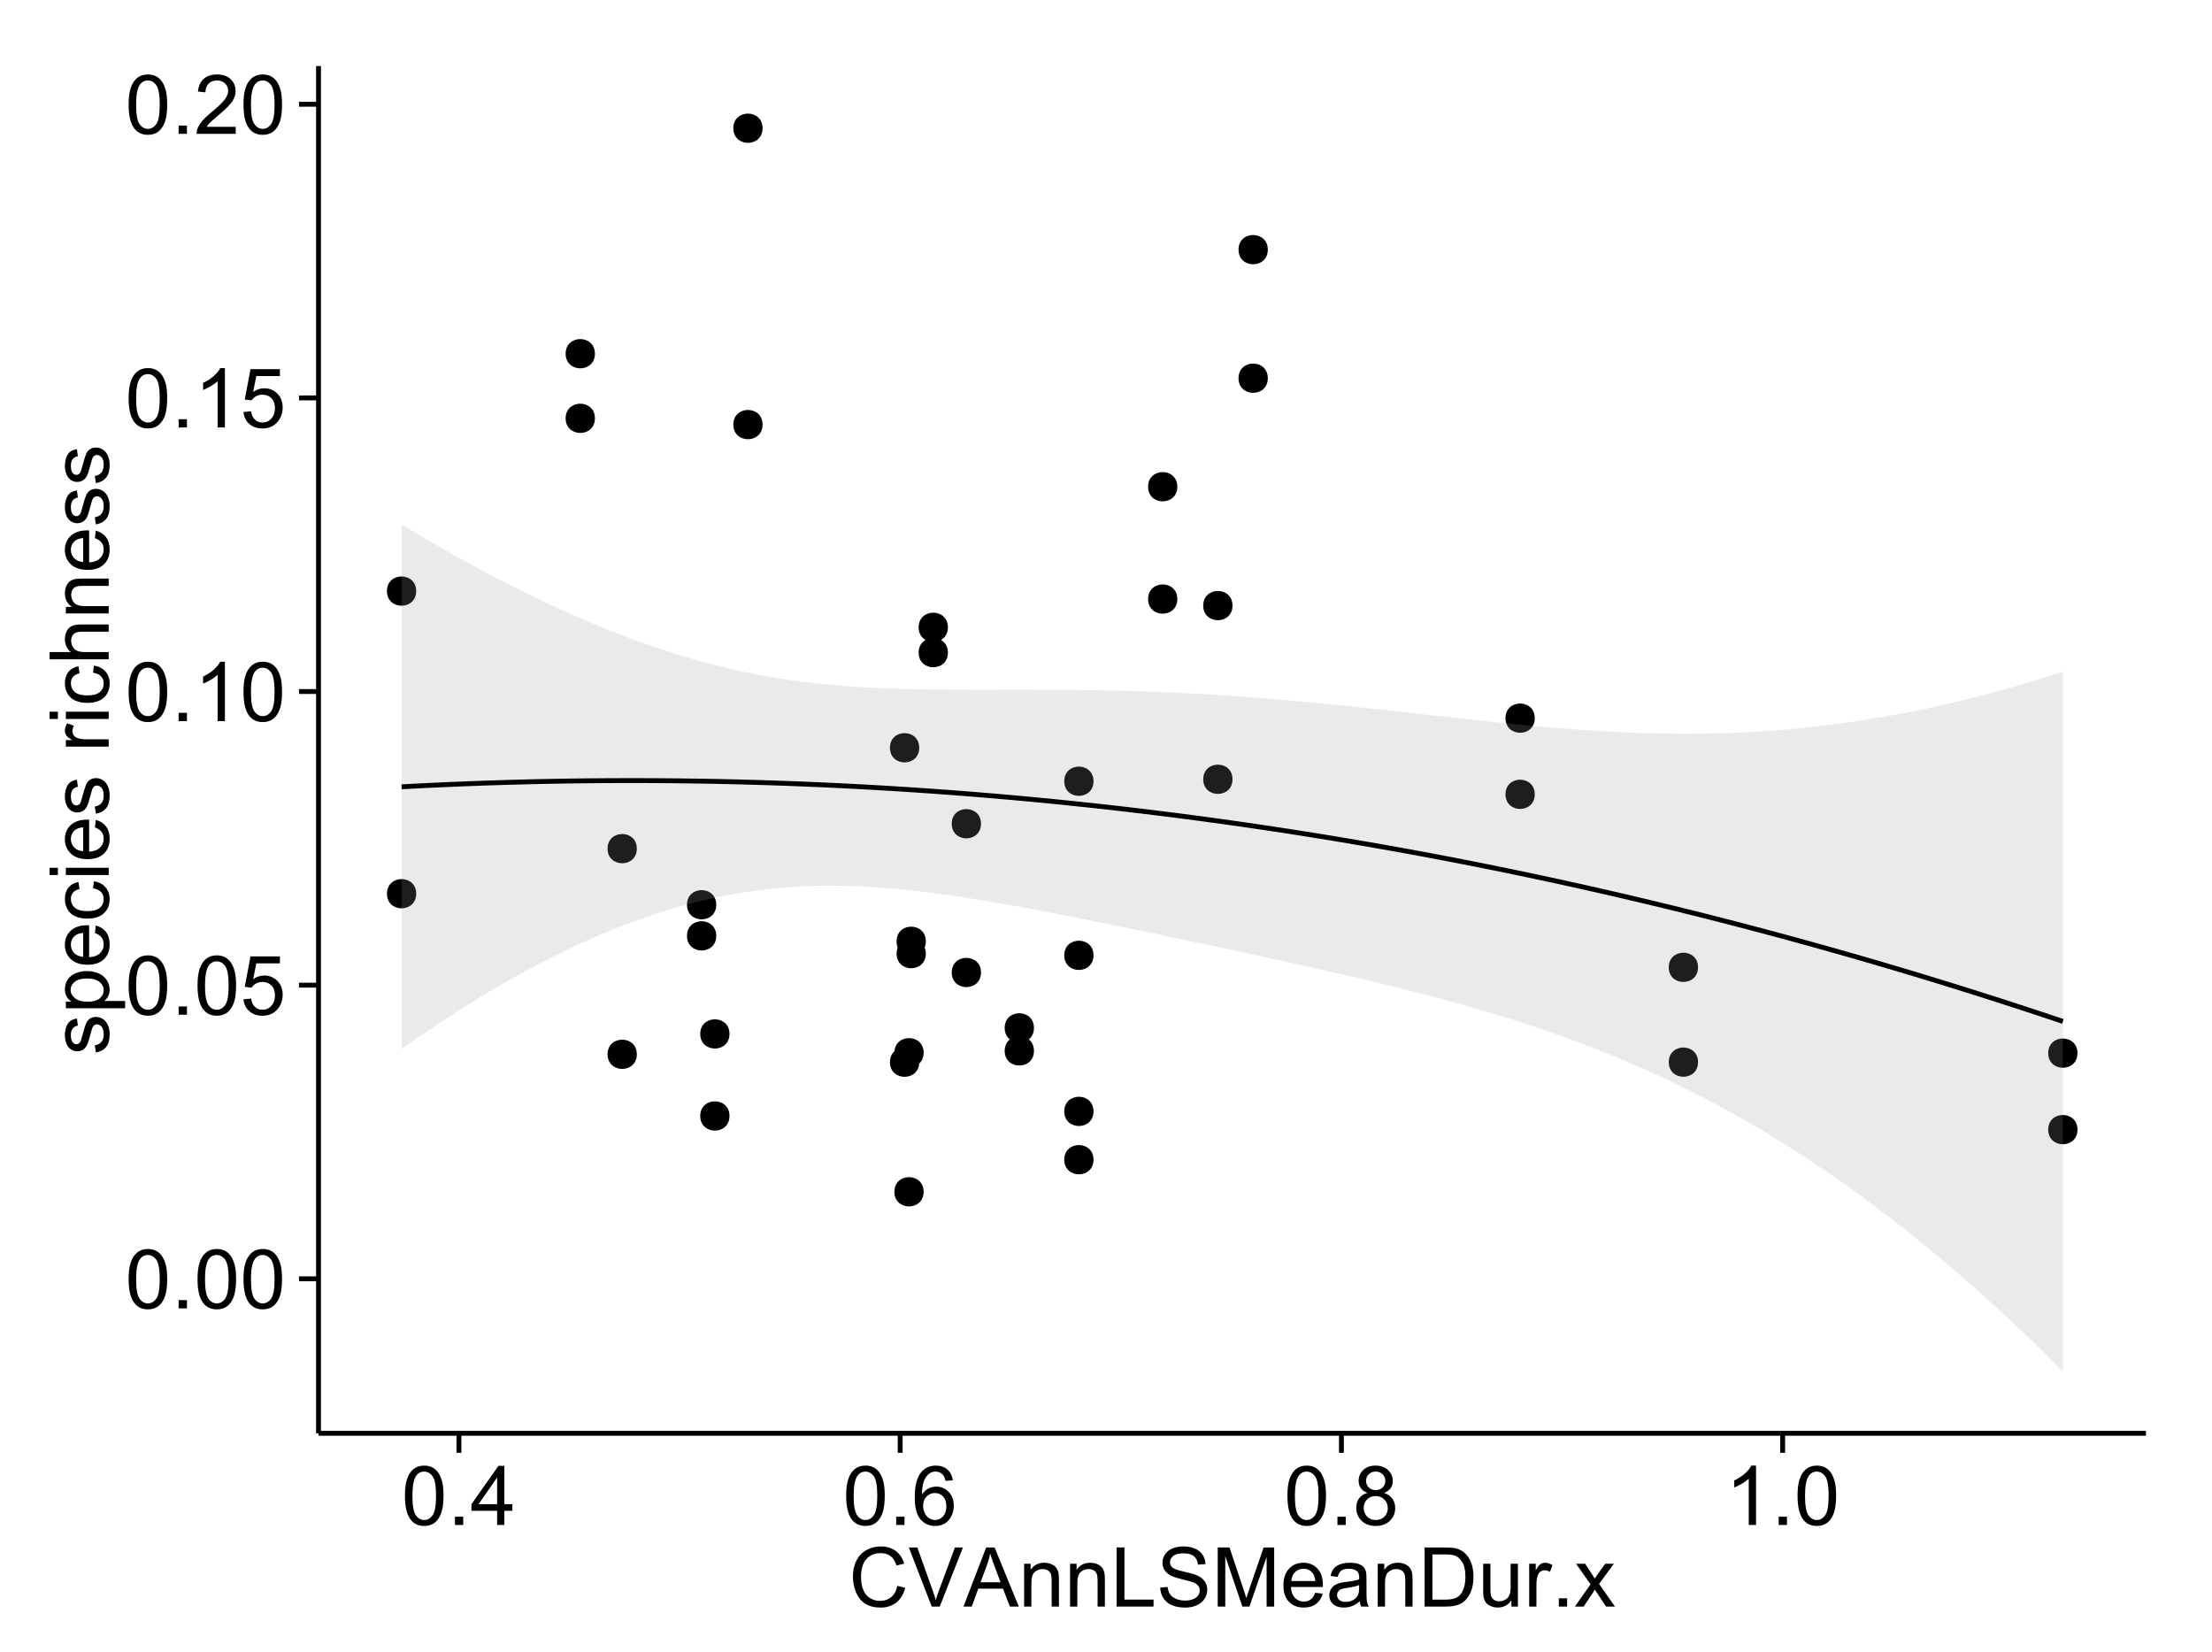 <?xml version="1.0" encoding="UTF-8"?>
<svg xmlns="http://www.w3.org/2000/svg" xmlns:xlink="http://www.w3.org/1999/xlink" width="482pt" height="360pt" viewBox="0 0 482 360" version="1.1">
<defs>
<g>
<symbol overflow="visible" id="glyph0-0">
<path style="stroke:none;" d="M 0.746 -6.355 C 0.742 -7.875 0.898 -9.102 1.215 -10.031 C 1.527 -10.961 1.996 -11.676 2.613 -12.18 C 3.23 -12.684 4.008 -12.938 4.949 -12.938 C 5.637 -12.938 6.242 -12.797 6.766 -12.52 C 7.285 -12.238 7.715 -11.836 8.059 -11.316 C 8.395 -10.789 8.664 -10.152 8.859 -9.398 C 9.051 -8.645 9.145 -7.629 9.148 -6.355 C 9.145 -4.84 8.992 -3.617 8.684 -2.691 C 8.371 -1.762 7.906 -1.047 7.289 -0.539 C 6.672 -0.035 5.891 0.215 4.949 0.219 C 3.703 0.215 2.727 -0.227 2.023 -1.117 C 1.168 -2.188 0.742 -3.934 0.746 -6.355 Z M 2.375 -6.355 C 2.371 -4.234 2.621 -2.824 3.117 -2.129 C 3.609 -1.426 4.219 -1.078 4.949 -1.082 C 5.672 -1.078 6.281 -1.43 6.781 -2.137 C 7.273 -2.836 7.523 -4.242 7.523 -6.355 C 7.523 -8.473 7.273 -9.883 6.781 -10.582 C 6.281 -11.277 5.664 -11.625 4.93 -11.629 C 4.199 -11.625 3.621 -11.316 3.191 -10.703 C 2.645 -9.918 2.371 -8.469 2.375 -6.355 Z M 2.375 -6.355 "/>
</symbol>
<symbol overflow="visible" id="glyph0-1">
<path style="stroke:none;" d="M 1.633 0 L 1.633 -1.801 L 3.438 -1.801 L 3.438 0 Z M 1.633 0 "/>
</symbol>
<symbol overflow="visible" id="glyph0-2">
<path style="stroke:none;" d="M 0.746 -3.375 L 2.406 -3.516 C 2.527 -2.707 2.812 -2.098 3.266 -1.691 C 3.711 -1.281 4.254 -1.078 4.887 -1.082 C 5.648 -1.078 6.293 -1.363 6.82 -1.941 C 7.344 -2.512 7.605 -3.273 7.609 -4.227 C 7.605 -5.125 7.352 -5.84 6.848 -6.363 C 6.34 -6.883 5.676 -7.141 4.859 -7.145 C 4.344 -7.141 3.887 -7.027 3.48 -6.797 C 3.07 -6.566 2.746 -6.266 2.516 -5.898 L 1.027 -6.09 L 2.277 -12.711 L 8.684 -12.711 L 8.684 -11.195 L 3.543 -11.195 L 2.848 -7.734 C 3.621 -8.273 4.43 -8.543 5.281 -8.543 C 6.402 -8.543 7.352 -8.152 8.129 -7.371 C 8.898 -6.59 9.285 -5.586 9.289 -4.367 C 9.285 -3.195 8.945 -2.188 8.27 -1.344 C 7.441 -0.301 6.316 0.215 4.887 0.219 C 3.715 0.215 2.758 -0.109 2.016 -0.766 C 1.273 -1.418 0.848 -2.289 0.746 -3.375 Z M 0.746 -3.375 "/>
</symbol>
<symbol overflow="visible" id="glyph0-3">
<path style="stroke:none;" d="M 6.707 0 L 5.125 0 L 5.125 -10.082 C 4.742 -9.715 4.242 -9.352 3.625 -8.988 C 3.004 -8.625 2.449 -8.352 1.961 -8.172 L 1.961 -9.703 C 2.844 -10.117 3.617 -10.621 4.281 -11.215 C 4.941 -11.805 5.41 -12.379 5.688 -12.938 L 6.707 -12.938 Z M 6.707 0 "/>
</symbol>
<symbol overflow="visible" id="glyph0-4">
<path style="stroke:none;" d="M 9.062 -1.52 L 9.062 0 L 0.547 0 C 0.531 -0.379 0.594 -0.742 0.73 -1.098 C 0.945 -1.676 1.293 -2.25 1.77 -2.812 C 2.246 -3.375 2.934 -4.023 3.84 -4.766 C 5.238 -5.906 6.188 -6.816 6.68 -7.492 C 7.172 -8.16 7.418 -8.793 7.418 -9.395 C 7.418 -10.02 7.191 -10.551 6.746 -10.98 C 6.293 -11.41 5.711 -11.625 4.992 -11.629 C 4.23 -11.625 3.621 -11.395 3.164 -10.941 C 2.703 -10.48 2.469 -9.848 2.469 -9.043 L 0.844 -9.211 C 0.953 -10.422 1.371 -11.344 2.102 -11.984 C 2.824 -12.617 3.801 -12.938 5.027 -12.938 C 6.262 -12.938 7.238 -12.594 7.961 -11.91 C 8.68 -11.223 9.039 -10.371 9.043 -9.359 C 9.039 -8.84 8.934 -8.336 8.727 -7.84 C 8.512 -7.34 8.164 -6.812 7.676 -6.266 C 7.188 -5.711 6.375 -4.957 5.238 -4 C 4.285 -3.199 3.676 -2.66 3.41 -2.379 C 3.141 -2.094 2.918 -1.805 2.742 -1.52 Z M 9.062 -1.52 "/>
</symbol>
<symbol overflow="visible" id="glyph0-5">
<path style="stroke:none;" d="M 5.82 0 L 5.82 -3.086 L 0.227 -3.086 L 0.227 -4.535 L 6.109 -12.883 L 7.398 -12.883 L 7.398 -4.535 L 9.141 -4.535 L 9.141 -3.086 L 7.398 -3.086 L 7.398 0 Z M 5.82 -4.535 L 5.82 -10.344 L 1.785 -4.535 Z M 5.82 -4.535 "/>
</symbol>
<symbol overflow="visible" id="glyph0-6">
<path style="stroke:none;" d="M 8.957 -9.73 L 7.383 -9.605 C 7.242 -10.223 7.043 -10.676 6.785 -10.961 C 6.355 -11.41 5.828 -11.637 5.203 -11.637 C 4.695 -11.637 4.25 -11.496 3.875 -11.215 C 3.375 -10.852 2.984 -10.32 2.695 -9.625 C 2.406 -8.926 2.258 -7.934 2.25 -6.645 C 2.629 -7.223 3.094 -7.652 3.645 -7.938 C 4.195 -8.215 4.773 -8.355 5.379 -8.359 C 6.434 -8.355 7.328 -7.969 8.07 -7.195 C 8.809 -6.418 9.18 -5.414 9.184 -4.184 C 9.18 -3.371 9.008 -2.617 8.66 -1.926 C 8.312 -1.23 7.832 -0.699 7.227 -0.332 C 6.613 0.035 5.922 0.215 5.148 0.219 C 3.828 0.215 2.754 -0.266 1.922 -1.234 C 1.09 -2.199 0.672 -3.797 0.676 -6.031 C 0.672 -8.516 1.133 -10.328 2.055 -11.461 C 2.855 -12.445 3.938 -12.938 5.301 -12.938 C 6.312 -12.938 7.141 -12.652 7.789 -12.086 C 8.434 -11.516 8.824 -10.73 8.957 -9.73 Z M 2.496 -4.176 C 2.496 -3.629 2.609 -3.105 2.844 -2.609 C 3.07 -2.109 3.395 -1.73 3.812 -1.473 C 4.227 -1.207 4.664 -1.078 5.125 -1.082 C 5.789 -1.078 6.363 -1.348 6.844 -1.891 C 7.324 -2.426 7.562 -3.156 7.566 -4.086 C 7.562 -4.973 7.328 -5.676 6.855 -6.191 C 6.379 -6.703 5.781 -6.961 5.062 -6.961 C 4.348 -6.961 3.738 -6.703 3.242 -6.191 C 2.742 -5.676 2.496 -5.004 2.496 -4.176 Z M 2.496 -4.176 "/>
</symbol>
<symbol overflow="visible" id="glyph0-7">
<path style="stroke:none;" d="M 3.18 -6.988 C 2.52 -7.227 2.035 -7.57 1.723 -8.016 C 1.406 -8.461 1.246 -8.992 1.25 -9.617 C 1.246 -10.551 1.582 -11.34 2.258 -11.98 C 2.93 -12.617 3.828 -12.938 4.949 -12.938 C 6.07 -12.938 6.977 -12.609 7.664 -11.957 C 8.348 -11.301 8.688 -10.504 8.691 -9.57 C 8.688 -8.969 8.531 -8.449 8.219 -8.012 C 7.902 -7.566 7.426 -7.227 6.793 -6.988 C 7.582 -6.727 8.184 -6.309 8.598 -5.738 C 9.008 -5.16 9.215 -4.477 9.219 -3.684 C 9.215 -2.578 8.828 -1.652 8.051 -0.906 C 7.27 -0.156 6.242 0.215 4.977 0.219 C 3.699 0.215 2.676 -0.156 1.898 -0.91 C 1.117 -1.66 0.727 -2.602 0.73 -3.727 C 0.727 -4.562 0.938 -5.262 1.367 -5.832 C 1.789 -6.395 2.395 -6.781 3.18 -6.988 Z M 2.867 -9.668 C 2.863 -9.059 3.059 -8.559 3.453 -8.172 C 3.844 -7.785 4.355 -7.594 4.984 -7.594 C 5.59 -7.594 6.09 -7.785 6.48 -8.168 C 6.871 -8.551 7.066 -9.02 7.066 -9.578 C 7.066 -10.156 6.863 -10.645 6.465 -11.043 C 6.059 -11.438 5.559 -11.637 4.965 -11.637 C 4.359 -11.637 3.859 -11.441 3.465 -11.055 C 3.062 -10.668 2.863 -10.207 2.867 -9.668 Z M 2.355 -3.719 C 2.355 -3.262 2.461 -2.824 2.676 -2.406 C 2.887 -1.98 3.203 -1.652 3.629 -1.426 C 4.047 -1.191 4.504 -1.078 4.992 -1.082 C 5.746 -1.078 6.367 -1.32 6.863 -1.809 C 7.352 -2.293 7.598 -2.91 7.602 -3.664 C 7.598 -4.422 7.344 -5.055 6.84 -5.555 C 6.332 -6.051 5.699 -6.297 4.938 -6.301 C 4.191 -6.297 3.574 -6.051 3.09 -5.562 C 2.598 -5.066 2.355 -4.453 2.355 -3.719 Z M 2.355 -3.719 "/>
</symbol>
<symbol overflow="visible" id="glyph0-8">
<path style="stroke:none;" d="M 10.582 -4.516 L 12.289 -4.086 C 11.926 -2.68 11.281 -1.613 10.355 -0.883 C 9.426 -0.148 8.293 0.215 6.953 0.219 C 5.559 0.215 4.43 -0.062 3.562 -0.629 C 2.691 -1.191 2.027 -2.012 1.578 -3.086 C 1.121 -4.156 0.895 -5.309 0.898 -6.539 C 0.895 -7.879 1.152 -9.047 1.664 -10.047 C 2.176 -11.043 2.902 -11.801 3.852 -12.324 C 4.797 -12.84 5.84 -13.102 6.977 -13.105 C 8.266 -13.102 9.352 -12.773 10.23 -12.121 C 11.105 -11.461 11.715 -10.539 12.066 -9.352 L 10.391 -8.957 C 10.086 -9.891 9.652 -10.574 9.086 -11.004 C 8.516 -11.43 7.801 -11.641 6.945 -11.645 C 5.949 -11.641 5.121 -11.406 4.457 -10.934 C 3.789 -10.457 3.324 -9.816 3.059 -9.02 C 2.789 -8.215 2.652 -7.391 2.656 -6.547 C 2.652 -5.449 2.812 -4.496 3.133 -3.68 C 3.449 -2.859 3.945 -2.246 4.621 -1.844 C 5.293 -1.438 6.023 -1.234 6.812 -1.238 C 7.762 -1.234 8.57 -1.512 9.234 -2.062 C 9.898 -2.613 10.348 -3.43 10.582 -4.516 Z M 10.582 -4.516 "/>
</symbol>
<symbol overflow="visible" id="glyph0-9">
<path style="stroke:none;" d="M 5.07 0 L 0.078 -12.883 L 1.926 -12.883 L 5.273 -3.523 C 5.543 -2.77 5.766 -2.066 5.949 -1.414 C 6.145 -2.113 6.379 -2.816 6.645 -3.523 L 10.125 -12.883 L 11.867 -12.883 L 6.82 0 Z M 5.07 0 "/>
</symbol>
<symbol overflow="visible" id="glyph0-10">
<path style="stroke:none;" d="M -0.027 0 L 4.922 -12.883 L 6.758 -12.883 L 12.031 0 L 10.09 0 L 8.586 -3.902 L 3.199 -3.902 L 1.785 0 Z M 3.691 -5.289 L 8.059 -5.289 L 6.715 -8.859 C 6.305 -9.941 6 -10.832 5.801 -11.531 C 5.637 -10.703 5.402 -9.883 5.105 -9.07 Z M 3.691 -5.289 "/>
</symbol>
<symbol overflow="visible" id="glyph0-11">
<path style="stroke:none;" d="M 1.188 0 L 1.188 -9.336 L 2.609 -9.336 L 2.609 -8.008 C 3.293 -9.031 4.285 -9.543 5.582 -9.547 C 6.141 -9.543 6.656 -9.441 7.133 -9.242 C 7.602 -9.035 7.957 -8.77 8.191 -8.445 C 8.426 -8.113 8.59 -7.727 8.684 -7.277 C 8.742 -6.98 8.77 -6.465 8.773 -5.738 L 8.773 0 L 7.188 0 L 7.188 -5.68 C 7.184 -6.32 7.121 -6.801 7.004 -7.121 C 6.879 -7.438 6.66 -7.695 6.348 -7.887 C 6.031 -8.074 5.664 -8.168 5.246 -8.172 C 4.566 -8.168 3.984 -7.953 3.5 -7.531 C 3.008 -7.102 2.766 -6.293 2.77 -5.098 L 2.77 0 Z M 1.188 0 "/>
</symbol>
<symbol overflow="visible" id="glyph0-12">
<path style="stroke:none;" d="M 1.32 0 L 1.32 -12.883 L 3.023 -12.883 L 3.023 -1.52 L 9.367 -1.52 L 9.367 0 Z M 1.32 0 "/>
</symbol>
<symbol overflow="visible" id="glyph0-13">
<path style="stroke:none;" d="M 0.809 -4.141 L 2.418 -4.281 C 2.492 -3.633 2.668 -3.102 2.949 -2.691 C 3.223 -2.277 3.656 -1.945 4.246 -1.691 C 4.828 -1.434 5.488 -1.305 6.223 -1.309 C 6.871 -1.305 7.445 -1.402 7.945 -1.598 C 8.441 -1.789 8.809 -2.055 9.055 -2.395 C 9.297 -2.727 9.422 -3.094 9.422 -3.5 C 9.422 -3.898 9.305 -4.25 9.07 -4.555 C 8.836 -4.852 8.449 -5.105 7.91 -5.316 C 7.562 -5.449 6.797 -5.66 5.613 -5.945 C 4.43 -6.227 3.602 -6.496 3.129 -6.75 C 2.512 -7.07 2.051 -7.469 1.754 -7.949 C 1.449 -8.422 1.301 -8.957 1.301 -9.555 C 1.301 -10.203 1.484 -10.812 1.852 -11.379 C 2.219 -11.941 2.758 -12.367 3.469 -12.664 C 4.18 -12.953 4.969 -13.102 5.836 -13.105 C 6.789 -13.102 7.629 -12.945 8.363 -12.641 C 9.09 -12.328 9.652 -11.879 10.043 -11.285 C 10.434 -10.688 10.645 -10.008 10.68 -9.254 L 9.043 -9.133 C 8.953 -9.941 8.656 -10.555 8.152 -10.977 C 7.641 -11.391 6.895 -11.602 5.906 -11.602 C 4.875 -11.602 4.121 -11.41 3.652 -11.035 C 3.176 -10.652 2.941 -10.199 2.945 -9.668 C 2.941 -9.203 3.109 -8.82 3.445 -8.523 C 3.773 -8.223 4.629 -7.918 6.016 -7.605 C 7.398 -7.293 8.348 -7.02 8.867 -6.785 C 9.613 -6.438 10.168 -5.996 10.527 -5.469 C 10.883 -4.938 11.062 -4.328 11.066 -3.641 C 11.062 -2.949 10.867 -2.305 10.477 -1.699 C 10.082 -1.09 9.516 -0.617 8.781 -0.285 C 8.043 0.051 7.215 0.215 6.301 0.219 C 5.133 0.215 4.156 0.051 3.371 -0.289 C 2.578 -0.625 1.961 -1.137 1.516 -1.824 C 1.066 -2.504 0.832 -3.277 0.809 -4.141 Z M 0.809 -4.141 "/>
</symbol>
<symbol overflow="visible" id="glyph0-14">
<path style="stroke:none;" d="M 1.336 0 L 1.336 -12.883 L 3.902 -12.883 L 6.953 -3.762 C 7.23 -2.91 7.434 -2.273 7.566 -1.855 C 7.711 -2.32 7.941 -3.008 8.254 -3.922 L 11.336 -12.883 L 13.633 -12.883 L 13.633 0 L 11.988 0 L 11.988 -10.785 L 8.242 0 L 6.707 0 L 2.98 -10.969 L 2.98 0 Z M 1.336 0 "/>
</symbol>
<symbol overflow="visible" id="glyph0-15">
<path style="stroke:none;" d="M 7.578 -3.008 L 9.211 -2.805 C 8.953 -1.848 8.473 -1.105 7.777 -0.578 C 7.078 -0.051 6.188 0.211 5.105 0.211 C 3.738 0.211 2.656 -0.207 1.859 -1.051 C 1.055 -1.887 0.656 -3.066 0.66 -4.586 C 0.656 -6.156 1.059 -7.375 1.871 -8.246 C 2.676 -9.109 3.727 -9.543 5.02 -9.547 C 6.266 -9.543 7.285 -9.117 8.078 -8.27 C 8.867 -7.418 9.262 -6.223 9.266 -4.684 C 9.262 -4.586 9.258 -4.445 9.254 -4.262 L 2.293 -4.262 C 2.348 -3.234 2.641 -2.449 3.164 -1.906 C 3.684 -1.359 4.332 -1.09 5.117 -1.09 C 5.691 -1.09 6.188 -1.242 6.598 -1.547 C 7.008 -1.852 7.332 -2.336 7.578 -3.008 Z M 2.383 -5.562 L 7.594 -5.562 C 7.523 -6.344 7.324 -6.934 6.996 -7.328 C 6.492 -7.934 5.836 -8.238 5.035 -8.242 C 4.305 -8.238 3.695 -7.996 3.203 -7.512 C 2.707 -7.027 2.434 -6.375 2.383 -5.562 Z M 2.383 -5.562 "/>
</symbol>
<symbol overflow="visible" id="glyph0-16">
<path style="stroke:none;" d="M 7.277 -1.152 C 6.691 -0.652 6.125 -0.301 5.586 -0.098 C 5.039 0.109 4.457 0.211 3.84 0.211 C 2.812 0.211 2.027 -0.039 1.477 -0.539 C 0.922 -1.039 0.645 -1.68 0.648 -2.461 C 0.645 -2.918 0.75 -3.336 0.961 -3.715 C 1.168 -4.09 1.438 -4.391 1.777 -4.621 C 2.113 -4.848 2.496 -5.02 2.918 -5.141 C 3.227 -5.219 3.695 -5.301 4.324 -5.379 C 5.602 -5.531 6.539 -5.711 7.145 -5.922 C 7.148 -6.137 7.152 -6.273 7.156 -6.336 C 7.152 -6.977 7.004 -7.434 6.707 -7.699 C 6.301 -8.055 5.699 -8.23 4.906 -8.234 C 4.156 -8.23 3.609 -8.102 3.258 -7.844 C 2.902 -7.582 2.637 -7.121 2.469 -6.461 L 0.922 -6.672 C 1.059 -7.332 1.293 -7.867 1.617 -8.273 C 1.938 -8.68 2.402 -8.992 3.016 -9.215 C 3.621 -9.434 4.328 -9.543 5.133 -9.547 C 5.93 -9.543 6.574 -9.449 7.074 -9.266 C 7.566 -9.074 7.934 -8.84 8.172 -8.555 C 8.402 -8.27 8.566 -7.91 8.664 -7.48 C 8.715 -7.207 8.742 -6.719 8.746 -6.02 L 8.746 -3.91 C 8.742 -2.434 8.773 -1.504 8.844 -1.117 C 8.906 -0.727 9.043 -0.355 9.246 0 L 7.594 0 C 7.43 -0.328 7.324 -0.711 7.277 -1.152 Z M 7.145 -4.684 C 6.566 -4.445 5.707 -4.246 4.562 -4.086 C 3.91 -3.988 3.449 -3.883 3.18 -3.77 C 2.91 -3.648 2.703 -3.477 2.555 -3.254 C 2.406 -3.027 2.332 -2.777 2.336 -2.504 C 2.332 -2.078 2.492 -1.727 2.816 -1.449 C 3.133 -1.164 3.602 -1.023 4.219 -1.027 C 4.828 -1.023 5.367 -1.156 5.844 -1.426 C 6.312 -1.691 6.664 -2.059 6.891 -2.523 C 7.059 -2.879 7.141 -3.406 7.145 -4.105 Z M 7.145 -4.684 "/>
</symbol>
<symbol overflow="visible" id="glyph0-17">
<path style="stroke:none;" d="M 1.391 0 L 1.391 -12.883 L 5.828 -12.883 C 6.824 -12.879 7.59 -12.816 8.121 -12.699 C 8.855 -12.527 9.484 -12.223 10.012 -11.777 C 10.688 -11.199 11.195 -10.465 11.535 -9.574 C 11.867 -8.68 12.035 -7.656 12.039 -6.512 C 12.035 -5.531 11.922 -4.664 11.695 -3.91 C 11.469 -3.152 11.176 -2.527 10.816 -2.035 C 10.457 -1.535 10.066 -1.145 9.645 -0.863 C 9.219 -0.574 8.703 -0.359 8.105 -0.219 C 7.504 -0.07 6.816 0 6.039 0 Z M 3.094 -1.52 L 5.844 -1.52 C 6.688 -1.516 7.355 -1.598 7.844 -1.758 C 8.324 -1.914 8.711 -2.137 9 -2.426 C 9.402 -2.828 9.715 -3.371 9.941 -4.055 C 10.164 -4.734 10.277 -5.562 10.281 -6.539 C 10.277 -7.887 10.055 -8.922 9.617 -9.645 C 9.172 -10.367 8.637 -10.852 8.008 -11.102 C 7.547 -11.273 6.812 -11.359 5.801 -11.363 L 3.094 -11.363 Z M 3.094 -1.52 "/>
</symbol>
<symbol overflow="visible" id="glyph0-18">
<path style="stroke:none;" d="M 7.305 0 L 7.305 -1.371 C 6.574 -0.316 5.586 0.211 4.344 0.211 C 3.789 0.211 3.273 0.105 2.797 -0.105 C 2.316 -0.316 1.965 -0.578 1.734 -0.898 C 1.504 -1.215 1.34 -1.609 1.25 -2.074 C 1.18 -2.383 1.148 -2.875 1.152 -3.551 L 1.152 -9.336 L 2.734 -9.336 L 2.734 -4.156 C 2.73 -3.328 2.762 -2.773 2.828 -2.488 C 2.926 -2.07 3.137 -1.742 3.461 -1.508 C 3.781 -1.266 4.18 -1.148 4.656 -1.152 C 5.129 -1.148 5.574 -1.27 5.992 -1.516 C 6.406 -1.758 6.699 -2.09 6.875 -2.508 C 7.047 -2.926 7.137 -3.531 7.137 -4.332 L 7.137 -9.336 L 8.719 -9.336 L 8.719 0 Z M 7.305 0 "/>
</symbol>
<symbol overflow="visible" id="glyph0-19">
<path style="stroke:none;" d="M 1.168 0 L 1.168 -9.336 L 2.594 -9.336 L 2.594 -7.918 C 2.953 -8.578 3.289 -9.016 3.598 -9.23 C 3.906 -9.438 4.242 -9.543 4.613 -9.547 C 5.145 -9.543 5.688 -9.375 6.242 -9.035 L 5.695 -7.566 C 5.309 -7.793 4.922 -7.91 4.535 -7.91 C 4.188 -7.91 3.875 -7.805 3.602 -7.598 C 3.324 -7.387 3.129 -7.098 3.016 -6.734 C 2.836 -6.168 2.746 -5.555 2.75 -4.887 L 2.75 0 Z M 1.168 0 "/>
</symbol>
<symbol overflow="visible" id="glyph0-20">
<path style="stroke:none;" d="M 0.133 0 L 3.543 -4.852 L 0.387 -9.336 L 2.363 -9.336 L 3.797 -7.145 C 4.066 -6.727 4.281 -6.379 4.445 -6.102 C 4.703 -6.484 4.941 -6.828 5.16 -7.129 L 6.734 -9.336 L 8.621 -9.336 L 5.398 -4.938 L 8.867 0 L 6.926 0 L 5.008 -2.898 L 4.5 -3.684 L 2.047 0 Z M 0.133 0 "/>
</symbol>
<symbol overflow="visible" id="glyph1-0">
<path style="stroke:none;" d="M -2.785 -0.555 L -3.031 -2.117 C -2.402 -2.203 -1.922 -2.449 -1.59 -2.852 C -1.254 -3.25 -1.09 -3.812 -1.09 -4.535 C -1.09 -5.262 -1.234 -5.801 -1.531 -6.152 C -1.824 -6.504 -2.172 -6.68 -2.574 -6.68 C -2.926 -6.68 -3.207 -6.523 -3.418 -6.215 C -3.555 -5.996 -3.734 -5.457 -3.953 -4.598 C -4.246 -3.434 -4.5 -2.629 -4.715 -2.184 C -4.926 -1.734 -5.223 -1.395 -5.602 -1.164 C -5.98 -0.93 -6.398 -0.812 -6.855 -0.816 C -7.27 -0.812 -7.652 -0.91 -8.012 -1.102 C -8.363 -1.293 -8.66 -1.551 -8.895 -1.883 C -9.074 -2.125 -9.227 -2.461 -9.355 -2.887 C -9.48 -3.309 -9.543 -3.766 -9.547 -4.254 C -9.543 -4.984 -9.438 -5.625 -9.23 -6.184 C -9.016 -6.734 -8.73 -7.145 -8.371 -7.41 C -8.008 -7.672 -7.527 -7.852 -6.926 -7.953 L -6.715 -6.406 C -7.195 -6.332 -7.57 -6.129 -7.84 -5.797 C -8.105 -5.457 -8.238 -4.98 -8.242 -4.367 C -8.238 -3.637 -8.117 -3.121 -7.883 -2.812 C -7.641 -2.5 -7.359 -2.344 -7.039 -2.348 C -6.832 -2.344 -6.648 -2.406 -6.484 -2.539 C -6.312 -2.664 -6.172 -2.867 -6.062 -3.148 C -6.004 -3.301 -5.871 -3.766 -5.66 -4.543 C -5.359 -5.66 -5.113 -6.441 -4.926 -6.887 C -4.734 -7.324 -4.457 -7.672 -4.094 -7.926 C -3.73 -8.176 -3.281 -8.301 -2.742 -8.305 C -2.211 -8.301 -1.711 -8.148 -1.25 -7.844 C -0.781 -7.535 -0.422 -7.09 -0.172 -6.512 C 0.086 -5.926 0.211 -5.27 0.211 -4.543 C 0.211 -3.328 -0.039 -2.406 -0.543 -1.77 C -1.047 -1.133 -1.793 -0.727 -2.785 -0.555 Z M -2.785 -0.555 "/>
</symbol>
<symbol overflow="visible" id="glyph1-1">
<path style="stroke:none;" d="M 3.578 -1.188 L -9.336 -1.188 L -9.336 -2.629 L -8.121 -2.629 C -8.594 -2.965 -8.949 -3.348 -9.188 -3.777 C -9.426 -4.203 -9.543 -4.723 -9.547 -5.336 C -9.543 -6.129 -9.34 -6.832 -8.93 -7.445 C -8.516 -8.051 -7.934 -8.512 -7.191 -8.824 C -6.441 -9.133 -5.625 -9.285 -4.738 -9.289 C -3.781 -9.285 -2.922 -9.113 -2.156 -8.773 C -1.391 -8.43 -0.805 -7.934 -0.398 -7.281 C 0.008 -6.625 0.211 -5.938 0.211 -5.219 C 0.211 -4.691 0.102 -4.219 -0.121 -3.801 C -0.344 -3.379 -0.625 -3.035 -0.965 -2.77 L 3.578 -2.77 Z M -4.613 -2.621 C -3.41 -2.613 -2.523 -2.855 -1.949 -3.348 C -1.375 -3.832 -1.09 -4.422 -1.09 -5.117 C -1.09 -5.816 -1.387 -6.418 -1.98 -6.922 C -2.574 -7.418 -3.496 -7.668 -4.746 -7.672 C -5.934 -7.668 -6.824 -7.426 -7.418 -6.938 C -8.008 -6.449 -8.301 -5.863 -8.305 -5.188 C -8.301 -4.508 -7.988 -3.914 -7.359 -3.398 C -6.727 -2.879 -5.809 -2.617 -4.613 -2.621 Z M -4.613 -2.621 "/>
</symbol>
<symbol overflow="visible" id="glyph1-2">
<path style="stroke:none;" d="M -3.004 -7.578 L -2.805 -9.211 C -1.848 -8.953 -1.105 -8.473 -0.578 -7.777 C -0.051 -7.078 0.211 -6.188 0.211 -5.105 C 0.211 -3.738 -0.207 -2.656 -1.051 -1.859 C -1.887 -1.055 -3.066 -0.656 -4.586 -0.66 C -6.156 -0.656 -7.375 -1.059 -8.246 -1.871 C -9.109 -2.676 -9.543 -3.727 -9.547 -5.02 C -9.543 -6.266 -9.117 -7.285 -8.27 -8.078 C -7.418 -8.867 -6.223 -9.262 -4.684 -9.266 C -4.586 -9.262 -4.445 -9.258 -4.262 -9.254 L -4.262 -2.293 C -3.234 -2.348 -2.449 -2.641 -1.906 -3.164 C -1.359 -3.684 -1.09 -4.332 -1.09 -5.117 C -1.09 -5.691 -1.242 -6.188 -1.547 -6.598 C -1.852 -7.008 -2.336 -7.332 -3.004 -7.578 Z M -5.562 -2.383 L -5.562 -7.594 C -6.344 -7.523 -6.934 -7.324 -7.328 -6.996 C -7.934 -6.492 -8.238 -5.836 -8.242 -5.035 C -8.238 -4.305 -7.996 -3.695 -7.512 -3.203 C -7.027 -2.707 -6.375 -2.434 -5.562 -2.383 Z M -5.562 -2.383 "/>
</symbol>
<symbol overflow="visible" id="glyph1-3">
<path style="stroke:none;" d="M -3.418 -7.277 L -3.215 -8.832 C -2.141 -8.66 -1.301 -8.227 -0.699 -7.527 C -0.09 -6.824 0.211 -5.965 0.211 -4.949 C 0.211 -3.668 -0.203 -2.641 -1.039 -1.867 C -1.871 -1.09 -3.07 -0.703 -4.633 -0.703 C -5.637 -0.703 -6.52 -0.867 -7.277 -1.203 C -8.031 -1.535 -8.598 -2.047 -8.977 -2.73 C -9.355 -3.41 -9.543 -4.152 -9.547 -4.957 C -9.543 -5.969 -9.289 -6.797 -8.777 -7.441 C -8.262 -8.086 -7.531 -8.5 -6.59 -8.684 L -6.355 -7.145 C -6.98 -6.996 -7.453 -6.738 -7.77 -6.367 C -8.082 -5.992 -8.238 -5.543 -8.242 -5.02 C -8.238 -4.219 -7.953 -3.57 -7.387 -3.074 C -6.812 -2.574 -5.91 -2.324 -4.676 -2.328 C -3.422 -2.324 -2.508 -2.566 -1.941 -3.047 C -1.371 -3.527 -1.09 -4.152 -1.09 -4.93 C -1.09 -5.547 -1.277 -6.066 -1.66 -6.484 C -2.035 -6.898 -2.621 -7.164 -3.418 -7.277 Z M -3.418 -7.277 "/>
</symbol>
<symbol overflow="visible" id="glyph1-4">
<path style="stroke:none;" d="M -11.066 -1.195 L -12.883 -1.195 L -12.883 -2.777 L -11.066 -2.777 Z M 0 -1.195 L -9.336 -1.195 L -9.336 -2.777 L 0 -2.777 Z M 0 -1.195 "/>
</symbol>
<symbol overflow="visible" id="glyph1-5">
<path style="stroke:none;" d=""/>
</symbol>
<symbol overflow="visible" id="glyph1-6">
<path style="stroke:none;" d="M 0 -1.168 L -9.336 -1.168 L -9.336 -2.594 L -7.918 -2.594 C -8.578 -2.953 -9.016 -3.289 -9.23 -3.598 C -9.438 -3.906 -9.543 -4.242 -9.547 -4.613 C -9.543 -5.145 -9.375 -5.688 -9.035 -6.242 L -7.566 -5.695 C -7.793 -5.309 -7.91 -4.922 -7.91 -4.535 C -7.91 -4.188 -7.805 -3.875 -7.598 -3.602 C -7.387 -3.324 -7.098 -3.129 -6.734 -3.016 C -6.168 -2.836 -5.555 -2.746 -4.887 -2.75 L 0 -2.75 Z M 0 -1.168 "/>
</symbol>
<symbol overflow="visible" id="glyph1-7">
<path style="stroke:none;" d="M 0 -1.188 L -12.883 -1.188 L -12.883 -2.77 L -8.262 -2.77 C -9.117 -3.504 -9.543 -4.434 -9.547 -5.562 C -9.543 -6.25 -9.406 -6.852 -9.137 -7.363 C -8.859 -7.871 -8.484 -8.234 -8.004 -8.457 C -7.523 -8.676 -6.824 -8.789 -5.914 -8.789 L 0 -8.789 L 0 -7.207 L -5.914 -7.207 C -6.703 -7.207 -7.281 -7.035 -7.641 -6.691 C -8 -6.348 -8.18 -5.863 -8.184 -5.238 C -8.18 -4.77 -8.059 -4.328 -7.816 -3.914 C -7.574 -3.5 -7.242 -3.203 -6.828 -3.031 C -6.406 -2.852 -5.832 -2.766 -5.105 -2.77 L 0 -2.77 Z M 0 -1.188 "/>
</symbol>
<symbol overflow="visible" id="glyph1-8">
<path style="stroke:none;" d="M 0 -1.188 L -9.336 -1.188 L -9.336 -2.609 L -8.008 -2.609 C -9.031 -3.293 -9.543 -4.285 -9.547 -5.582 C -9.543 -6.141 -9.441 -6.656 -9.242 -7.133 C -9.035 -7.602 -8.77 -7.957 -8.445 -8.191 C -8.113 -8.426 -7.727 -8.59 -7.277 -8.684 C -6.98 -8.742 -6.465 -8.77 -5.738 -8.773 L 0 -8.773 L 0 -7.188 L -5.68 -7.188 C -6.32 -7.184 -6.801 -7.121 -7.121 -7.004 C -7.438 -6.879 -7.695 -6.66 -7.887 -6.348 C -8.074 -6.031 -8.168 -5.664 -8.172 -5.246 C -8.168 -4.57 -7.953 -3.992 -7.531 -3.504 C -7.102 -3.012 -6.293 -2.766 -5.098 -2.77 L 0 -2.77 Z M 0 -1.188 "/>
</symbol>
</g>
<clipPath id="clip1">
  <path d="M 69.406 14.398 L 468.602 14.398 L 468.602 313.305 L 69.406 313.305 Z M 69.406 14.398 "/>
</clipPath>
</defs>
<g id="surface3196">
<rect x="0" y="0" width="482" height="360" style="fill:rgb(100%,100%,100%);fill-opacity:1;stroke:none;"/>
<rect x="0" y="0" width="482" height="360" style="fill:rgb(100%,100%,100%);fill-opacity:1;stroke:none;"/>
<path style="fill:none;stroke-width:1.063;stroke-linecap:round;stroke-linejoin:round;stroke:rgb(100%,100%,100%);stroke-opacity:1;stroke-miterlimit:10;" d="M 0 360 L 482 360 L 482 0 L 0 0 Z M 0 360 "/>
<g clip-path="url(#clip1)" clip-rule="nonzero">
<path style=" stroke:none;fill-rule:nonzero;fill:rgb(100%,100%,100%);fill-opacity:1;" d="M 69.406 312.305 L 467.602 312.305 L 467.602 14.398 L 69.406 14.398 Z M 69.406 312.305 "/>
<path style=" stroke:none;fill-rule:nonzero;fill:rgb(0%,0%,0%);fill-opacity:1;" d="M 333.363 173.078 C 333.363 175.91 329.113 175.91 329.113 173.078 C 329.113 170.242 333.363 170.242 333.363 173.078 "/>
<path style=" stroke:none;fill-rule:nonzero;fill:rgb(0%,0%,0%);fill-opacity:1;" d="M 237.219 208.16 C 237.219 210.992 232.965 210.992 232.965 208.16 C 232.965 205.324 237.219 205.324 237.219 208.16 "/>
<path style=" stroke:none;fill-rule:nonzero;fill:rgb(0%,0%,0%);fill-opacity:1;" d="M 137.703 229.723 C 137.703 232.559 133.453 232.559 133.453 229.723 C 133.453 226.887 137.703 226.887 137.703 229.723 "/>
<path style=" stroke:none;fill-rule:nonzero;fill:rgb(0%,0%,0%);fill-opacity:1;" d="M 237.219 170.223 C 237.219 173.059 232.965 173.059 232.965 170.223 C 232.965 167.387 237.219 167.387 237.219 170.223 "/>
<path style=" stroke:none;fill-rule:nonzero;fill:rgb(0%,0%,0%);fill-opacity:1;" d="M 275.195 82.406 C 275.195 85.242 270.941 85.242 270.941 82.406 C 270.941 79.57 275.195 79.57 275.195 82.406 "/>
<path style=" stroke:none;fill-rule:nonzero;fill:rgb(0%,0%,0%);fill-opacity:1;" d="M 212.699 211.895 C 212.699 214.73 208.449 214.73 208.449 211.895 C 208.449 209.059 212.699 209.059 212.699 211.895 "/>
<path style=" stroke:none;fill-rule:nonzero;fill:rgb(0%,0%,0%);fill-opacity:1;" d="M 212.699 179.484 C 212.699 182.32 208.449 182.32 208.449 179.484 C 208.449 176.652 212.699 176.652 212.699 179.484 "/>
<path style=" stroke:none;fill-rule:nonzero;fill:rgb(0%,0%,0%);fill-opacity:1;" d="M 199.238 162.93 C 199.238 165.766 194.988 165.766 194.988 162.93 C 194.988 160.098 199.238 160.098 199.238 162.93 "/>
<path style=" stroke:none;fill-rule:nonzero;fill:rgb(0%,0%,0%);fill-opacity:1;" d="M 199.238 231.441 C 199.238 234.277 194.988 234.277 194.988 231.441 C 194.988 228.605 199.238 228.605 199.238 231.441 "/>
<path style=" stroke:none;fill-rule:nonzero;fill:rgb(0%,0%,0%);fill-opacity:1;" d="M 200.68 205.102 C 200.68 207.934 196.43 207.934 196.43 205.102 C 196.43 202.266 200.68 202.266 200.68 205.102 "/>
<path style=" stroke:none;fill-rule:nonzero;fill:rgb(0%,0%,0%);fill-opacity:1;" d="M 267.504 131.953 C 267.504 134.789 263.25 134.789 263.25 131.953 C 263.25 129.117 267.504 129.117 267.504 131.953 "/>
<path style=" stroke:none;fill-rule:nonzero;fill:rgb(0%,0%,0%);fill-opacity:1;" d="M 267.504 169.797 C 267.504 172.633 263.25 172.633 263.25 169.797 C 263.25 166.961 267.504 166.961 267.504 169.797 "/>
<path style=" stroke:none;fill-rule:nonzero;fill:rgb(0%,0%,0%);fill-opacity:1;" d="M 255.484 106.055 C 255.484 108.887 251.234 108.887 251.234 106.055 C 251.234 103.219 255.484 103.219 255.484 106.055 "/>
<path style=" stroke:none;fill-rule:nonzero;fill:rgb(0%,0%,0%);fill-opacity:1;" d="M 128.57 77.07 C 128.57 79.906 124.316 79.906 124.316 77.07 C 124.316 74.234 128.57 74.234 128.57 77.07 "/>
<path style=" stroke:none;fill-rule:nonzero;fill:rgb(0%,0%,0%);fill-opacity:1;" d="M 128.57 91.152 C 128.57 93.988 124.316 93.988 124.316 91.152 C 124.316 88.316 128.57 88.316 128.57 91.152 "/>
<path style=" stroke:none;fill-rule:nonzero;fill:rgb(0%,0%,0%);fill-opacity:1;" d="M 224.238 228.98 C 224.238 231.816 219.984 231.816 219.984 228.98 C 219.984 226.148 224.238 226.148 224.238 228.98 "/>
<path style=" stroke:none;fill-rule:nonzero;fill:rgb(0%,0%,0%);fill-opacity:1;" d="M 224.238 223.969 C 224.238 226.801 219.984 226.801 219.984 223.969 C 219.984 221.133 224.238 221.133 224.238 223.969 "/>
<path style=" stroke:none;fill-rule:nonzero;fill:rgb(0%,0%,0%);fill-opacity:1;" d="M 275.195 54.398 C 275.195 57.23 270.941 57.23 270.941 54.398 C 270.941 51.562 275.195 51.562 275.195 54.398 "/>
<path style=" stroke:none;fill-rule:nonzero;fill:rgb(0%,0%,0%);fill-opacity:1;" d="M 255.484 130.531 C 255.484 133.363 251.234 133.363 251.234 130.531 C 251.234 127.695 255.484 127.695 255.484 130.531 "/>
<path style=" stroke:none;fill-rule:nonzero;fill:rgb(0%,0%,0%);fill-opacity:1;" d="M 200.68 207.789 C 200.68 210.621 196.43 210.621 196.43 207.789 C 196.43 204.953 200.68 204.953 200.68 207.789 "/>
<path style=" stroke:none;fill-rule:nonzero;fill:rgb(0%,0%,0%);fill-opacity:1;" d="M 137.703 184.91 C 137.703 187.746 133.453 187.746 133.453 184.91 C 133.453 182.078 137.703 182.078 137.703 184.91 "/>
<path style=" stroke:none;fill-rule:nonzero;fill:rgb(0%,0%,0%);fill-opacity:1;" d="M 333.363 156.477 C 333.363 159.312 329.113 159.312 329.113 156.477 C 329.113 153.641 333.363 153.641 333.363 156.477 "/>
<path style=" stroke:none;fill-rule:nonzero;fill:rgb(0%,0%,0%);fill-opacity:1;" d="M 237.219 252.684 C 237.219 255.52 232.965 255.52 232.965 252.684 C 232.965 249.852 237.219 249.852 237.219 252.684 "/>
<path style=" stroke:none;fill-rule:nonzero;fill:rgb(0%,0%,0%);fill-opacity:1;" d="M 237.219 242.16 C 237.219 244.996 232.965 244.996 232.965 242.16 C 232.965 239.324 237.219 239.324 237.219 242.16 "/>
<path style=" stroke:none;fill-rule:nonzero;fill:rgb(0%,0%,0%);fill-opacity:1;" d="M 165.105 92.516 C 165.105 95.352 160.855 95.352 160.855 92.516 C 160.855 89.68 165.105 89.68 165.105 92.516 "/>
<path style=" stroke:none;fill-rule:nonzero;fill:rgb(0%,0%,0%);fill-opacity:1;" d="M 165.105 27.941 C 165.105 30.777 160.855 30.777 160.855 27.941 C 160.855 25.105 165.105 25.105 165.105 27.941 "/>
<path style=" stroke:none;fill-rule:nonzero;fill:rgb(0%,0%,0%);fill-opacity:1;" d="M 368.938 210.773 C 368.938 213.605 364.688 213.605 364.688 210.773 C 364.688 207.938 368.938 207.938 368.938 210.773 "/>
<path style=" stroke:none;fill-rule:nonzero;fill:rgb(0%,0%,0%);fill-opacity:1;" d="M 368.938 231.434 C 368.938 234.266 364.688 234.266 364.688 231.434 C 364.688 228.598 368.938 228.598 368.938 231.434 "/>
<path style=" stroke:none;fill-rule:nonzero;fill:rgb(0%,0%,0%);fill-opacity:1;" d="M 157.895 225.285 C 157.895 228.117 153.645 228.117 153.645 225.285 C 153.645 222.449 157.895 222.449 157.895 225.285 "/>
<path style=" stroke:none;fill-rule:nonzero;fill:rgb(0%,0%,0%);fill-opacity:1;" d="M 157.895 243.164 C 157.895 245.996 153.645 245.996 153.645 243.164 C 153.645 240.328 157.895 240.328 157.895 243.164 "/>
<path style=" stroke:none;fill-rule:nonzero;fill:rgb(0%,0%,0%);fill-opacity:1;" d="M 89.629 128.793 C 89.629 131.629 85.379 131.629 85.379 128.793 C 85.379 125.961 89.629 125.961 89.629 128.793 "/>
<path style=" stroke:none;fill-rule:nonzero;fill:rgb(0%,0%,0%);fill-opacity:1;" d="M 89.629 194.73 C 89.629 197.566 85.379 197.566 85.379 194.73 C 85.379 191.898 89.629 191.898 89.629 194.73 "/>
<path style=" stroke:none;fill-rule:nonzero;fill:rgb(0%,0%,0%);fill-opacity:1;" d="M 200.199 229.383 C 200.199 232.215 195.949 232.215 195.949 229.383 C 195.949 226.547 200.199 226.547 200.199 229.383 "/>
<path style=" stroke:none;fill-rule:nonzero;fill:rgb(0%,0%,0%);fill-opacity:1;" d="M 200.199 259.684 C 200.199 262.52 195.949 262.52 195.949 259.684 C 195.949 256.848 200.199 256.848 200.199 259.684 "/>
<path style=" stroke:none;fill-rule:nonzero;fill:rgb(0%,0%,0%);fill-opacity:1;" d="M 205.488 136.688 C 205.488 139.523 201.234 139.523 201.234 136.688 C 201.234 133.852 205.488 133.852 205.488 136.688 "/>
<path style=" stroke:none;fill-rule:nonzero;fill:rgb(0%,0%,0%);fill-opacity:1;" d="M 205.488 142.203 C 205.488 145.039 201.234 145.039 201.234 142.203 C 201.234 139.371 205.488 139.371 205.488 142.203 "/>
<path style=" stroke:none;fill-rule:nonzero;fill:rgb(0%,0%,0%);fill-opacity:1;" d="M 155.012 197.137 C 155.012 199.973 150.758 199.973 150.758 197.137 C 150.758 194.301 155.012 194.301 155.012 197.137 "/>
<path style=" stroke:none;fill-rule:nonzero;fill:rgb(0%,0%,0%);fill-opacity:1;" d="M 155.012 203.918 C 155.012 206.754 150.758 206.754 150.758 203.918 C 150.758 201.086 155.012 201.086 155.012 203.918 "/>
<path style=" stroke:none;fill-rule:nonzero;fill:rgb(0%,0%,0%);fill-opacity:1;" d="M 451.625 229.473 C 451.625 232.309 447.375 232.309 447.375 229.473 C 447.375 226.637 451.625 226.637 451.625 229.473 "/>
<path style=" stroke:none;fill-rule:nonzero;fill:rgb(0%,0%,0%);fill-opacity:1;" d="M 451.625 246.137 C 451.625 248.969 447.375 248.969 447.375 246.137 C 447.375 243.301 451.625 243.301 451.625 246.137 "/>
<path style=" stroke:none;fill-rule:nonzero;fill:rgb(0%,0%,0%);fill-opacity:1;" d="M 334.426 173.078 C 334.426 177.328 328.051 177.328 328.051 173.078 C 328.051 168.824 334.426 168.824 334.426 173.078 "/>
<path style=" stroke:none;fill-rule:nonzero;fill:rgb(0%,0%,0%);fill-opacity:1;" d="M 238.281 208.16 C 238.281 212.41 231.902 212.41 231.902 208.16 C 231.902 203.906 238.281 203.906 238.281 208.16 "/>
<path style=" stroke:none;fill-rule:nonzero;fill:rgb(0%,0%,0%);fill-opacity:1;" d="M 138.766 229.723 C 138.766 233.973 132.391 233.973 132.391 229.723 C 132.391 225.469 138.766 225.469 138.766 229.723 "/>
<path style=" stroke:none;fill-rule:nonzero;fill:rgb(0%,0%,0%);fill-opacity:1;" d="M 238.281 170.223 C 238.281 174.477 231.902 174.477 231.902 170.223 C 231.902 165.973 238.281 165.973 238.281 170.223 "/>
<path style=" stroke:none;fill-rule:nonzero;fill:rgb(0%,0%,0%);fill-opacity:1;" d="M 276.258 82.406 C 276.258 86.656 269.879 86.656 269.879 82.406 C 269.879 78.152 276.258 78.152 276.258 82.406 "/>
<path style=" stroke:none;fill-rule:nonzero;fill:rgb(0%,0%,0%);fill-opacity:1;" d="M 213.762 211.895 C 213.762 216.148 207.383 216.148 207.383 211.895 C 207.383 207.645 213.762 207.645 213.762 211.895 "/>
<path style=" stroke:none;fill-rule:nonzero;fill:rgb(0%,0%,0%);fill-opacity:1;" d="M 213.762 179.484 C 213.762 183.738 207.383 183.738 207.383 179.484 C 207.383 175.234 213.762 175.234 213.762 179.484 "/>
<path style=" stroke:none;fill-rule:nonzero;fill:rgb(0%,0%,0%);fill-opacity:1;" d="M 200.301 162.93 C 200.301 167.184 193.922 167.184 193.922 162.93 C 193.922 158.68 200.301 158.68 200.301 162.93 "/>
<path style=" stroke:none;fill-rule:nonzero;fill:rgb(0%,0%,0%);fill-opacity:1;" d="M 200.301 231.441 C 200.301 235.695 193.922 235.695 193.922 231.441 C 193.922 227.191 200.301 227.191 200.301 231.441 "/>
<path style=" stroke:none;fill-rule:nonzero;fill:rgb(0%,0%,0%);fill-opacity:1;" d="M 201.742 205.102 C 201.742 209.352 195.367 209.352 195.367 205.102 C 195.367 200.848 201.742 200.848 201.742 205.102 "/>
<path style=" stroke:none;fill-rule:nonzero;fill:rgb(0%,0%,0%);fill-opacity:1;" d="M 268.566 131.953 C 268.566 136.207 262.188 136.207 262.188 131.953 C 262.188 127.703 268.566 127.703 268.566 131.953 "/>
<path style=" stroke:none;fill-rule:nonzero;fill:rgb(0%,0%,0%);fill-opacity:1;" d="M 268.566 169.797 C 268.566 174.051 262.188 174.051 262.188 169.797 C 262.188 165.547 268.566 165.547 268.566 169.797 "/>
<path style=" stroke:none;fill-rule:nonzero;fill:rgb(0%,0%,0%);fill-opacity:1;" d="M 256.547 106.055 C 256.547 110.305 250.172 110.305 250.172 106.055 C 250.172 101.801 256.547 101.801 256.547 106.055 "/>
<path style=" stroke:none;fill-rule:nonzero;fill:rgb(0%,0%,0%);fill-opacity:1;" d="M 129.633 77.07 C 129.633 81.32 123.254 81.32 123.254 77.07 C 123.254 72.816 129.633 72.816 129.633 77.07 "/>
<path style=" stroke:none;fill-rule:nonzero;fill:rgb(0%,0%,0%);fill-opacity:1;" d="M 129.633 91.152 C 129.633 95.402 123.254 95.402 123.254 91.152 C 123.254 86.898 129.633 86.898 129.633 91.152 "/>
<path style=" stroke:none;fill-rule:nonzero;fill:rgb(0%,0%,0%);fill-opacity:1;" d="M 225.301 228.98 C 225.301 233.234 218.922 233.234 218.922 228.98 C 218.922 224.73 225.301 224.73 225.301 228.98 "/>
<path style=" stroke:none;fill-rule:nonzero;fill:rgb(0%,0%,0%);fill-opacity:1;" d="M 225.301 223.969 C 225.301 228.219 218.922 228.219 218.922 223.969 C 218.922 219.715 225.301 219.715 225.301 223.969 "/>
<path style=" stroke:none;fill-rule:nonzero;fill:rgb(0%,0%,0%);fill-opacity:1;" d="M 276.258 54.398 C 276.258 58.648 269.879 58.648 269.879 54.398 C 269.879 50.145 276.258 50.145 276.258 54.398 "/>
<path style=" stroke:none;fill-rule:nonzero;fill:rgb(0%,0%,0%);fill-opacity:1;" d="M 256.547 130.531 C 256.547 134.781 250.172 134.781 250.172 130.531 C 250.172 126.277 256.547 126.277 256.547 130.531 "/>
<path style=" stroke:none;fill-rule:nonzero;fill:rgb(0%,0%,0%);fill-opacity:1;" d="M 201.742 207.789 C 201.742 212.039 195.367 212.039 195.367 207.789 C 195.367 203.535 201.742 203.535 201.742 207.789 "/>
<path style=" stroke:none;fill-rule:nonzero;fill:rgb(0%,0%,0%);fill-opacity:1;" d="M 138.766 184.91 C 138.766 189.164 132.391 189.164 132.391 184.91 C 132.391 180.66 138.766 180.66 138.766 184.91 "/>
<path style=" stroke:none;fill-rule:nonzero;fill:rgb(0%,0%,0%);fill-opacity:1;" d="M 334.426 156.477 C 334.426 160.73 328.051 160.73 328.051 156.477 C 328.051 152.227 334.426 152.227 334.426 156.477 "/>
<path style=" stroke:none;fill-rule:nonzero;fill:rgb(0%,0%,0%);fill-opacity:1;" d="M 238.281 252.684 C 238.281 256.938 231.902 256.938 231.902 252.684 C 231.902 248.434 238.281 248.434 238.281 252.684 "/>
<path style=" stroke:none;fill-rule:nonzero;fill:rgb(0%,0%,0%);fill-opacity:1;" d="M 238.281 242.16 C 238.281 246.414 231.902 246.414 231.902 242.16 C 231.902 237.91 238.281 237.91 238.281 242.16 "/>
<path style=" stroke:none;fill-rule:nonzero;fill:rgb(0%,0%,0%);fill-opacity:1;" d="M 166.168 92.516 C 166.168 96.766 159.793 96.766 159.793 92.516 C 159.793 88.262 166.168 88.262 166.168 92.516 "/>
<path style=" stroke:none;fill-rule:nonzero;fill:rgb(0%,0%,0%);fill-opacity:1;" d="M 166.168 27.941 C 166.168 32.191 159.793 32.191 159.793 27.941 C 159.793 23.688 166.168 23.688 166.168 27.941 "/>
<path style=" stroke:none;fill-rule:nonzero;fill:rgb(0%,0%,0%);fill-opacity:1;" d="M 370.004 210.773 C 370.004 215.023 363.625 215.023 363.625 210.773 C 363.625 206.52 370.004 206.52 370.004 210.773 "/>
<path style=" stroke:none;fill-rule:nonzero;fill:rgb(0%,0%,0%);fill-opacity:1;" d="M 370.004 231.434 C 370.004 235.684 363.625 235.684 363.625 231.434 C 363.625 227.18 370.004 227.18 370.004 231.434 "/>
<path style=" stroke:none;fill-rule:nonzero;fill:rgb(0%,0%,0%);fill-opacity:1;" d="M 158.957 225.285 C 158.957 229.535 152.582 229.535 152.582 225.285 C 152.582 221.031 158.957 221.031 158.957 225.285 "/>
<path style=" stroke:none;fill-rule:nonzero;fill:rgb(0%,0%,0%);fill-opacity:1;" d="M 158.957 243.164 C 158.957 247.414 152.582 247.414 152.582 243.164 C 152.582 238.91 158.957 238.91 158.957 243.164 "/>
<path style=" stroke:none;fill-rule:nonzero;fill:rgb(0%,0%,0%);fill-opacity:1;" d="M 90.691 128.793 C 90.691 133.047 84.316 133.047 84.316 128.793 C 84.316 124.543 90.691 124.543 90.691 128.793 "/>
<path style=" stroke:none;fill-rule:nonzero;fill:rgb(0%,0%,0%);fill-opacity:1;" d="M 90.691 194.73 C 90.691 198.984 84.316 198.984 84.316 194.73 C 84.316 190.48 90.691 190.48 90.691 194.73 "/>
<path style=" stroke:none;fill-rule:nonzero;fill:rgb(0%,0%,0%);fill-opacity:1;" d="M 201.262 229.383 C 201.262 233.633 194.887 233.633 194.887 229.383 C 194.887 225.129 201.262 225.129 201.262 229.383 "/>
<path style=" stroke:none;fill-rule:nonzero;fill:rgb(0%,0%,0%);fill-opacity:1;" d="M 201.262 259.684 C 201.262 263.934 194.887 263.934 194.887 259.684 C 194.887 255.43 201.262 255.43 201.262 259.684 "/>
<path style=" stroke:none;fill-rule:nonzero;fill:rgb(0%,0%,0%);fill-opacity:1;" d="M 206.551 136.688 C 206.551 140.938 200.172 140.938 200.172 136.688 C 200.172 132.434 206.551 132.434 206.551 136.688 "/>
<path style=" stroke:none;fill-rule:nonzero;fill:rgb(0%,0%,0%);fill-opacity:1;" d="M 206.551 142.203 C 206.551 146.457 200.172 146.457 200.172 142.203 C 200.172 137.953 206.551 137.953 206.551 142.203 "/>
<path style=" stroke:none;fill-rule:nonzero;fill:rgb(0%,0%,0%);fill-opacity:1;" d="M 156.074 197.137 C 156.074 201.391 149.695 201.391 149.695 197.137 C 149.695 192.887 156.074 192.887 156.074 197.137 "/>
<path style=" stroke:none;fill-rule:nonzero;fill:rgb(0%,0%,0%);fill-opacity:1;" d="M 156.074 203.918 C 156.074 208.172 149.695 208.172 149.695 203.918 C 149.695 199.668 156.074 199.668 156.074 203.918 "/>
<path style=" stroke:none;fill-rule:nonzero;fill:rgb(0%,0%,0%);fill-opacity:1;" d="M 452.688 229.473 C 452.688 233.723 446.312 233.723 446.312 229.473 C 446.312 225.219 452.688 225.219 452.688 229.473 "/>
<path style=" stroke:none;fill-rule:nonzero;fill:rgb(0%,0%,0%);fill-opacity:1;" d="M 452.688 246.137 C 452.688 250.387 446.312 250.387 446.312 246.137 C 446.312 241.883 452.688 241.883 452.688 246.137 "/>
<path style=" stroke:none;fill-rule:nonzero;fill:rgb(60%,60%,60%);fill-opacity:0.2;" d="M 87.504 114.301 L 92.086 117.031 L 96.668 119.68 L 101.25 122.242 L 105.832 124.723 L 110.414 127.113 L 114.996 129.406 L 119.578 131.605 L 124.164 133.699 L 128.746 135.688 L 133.328 137.562 L 137.91 139.316 L 142.492 140.949 L 147.074 142.449 L 151.656 143.812 L 156.238 145.035 L 160.82 146.117 L 165.402 147.055 L 169.984 147.852 L 174.566 148.512 L 179.148 149.047 L 183.73 149.461 L 188.312 149.77 L 192.895 149.992 L 197.477 150.137 L 202.059 150.227 L 206.641 150.273 L 211.223 150.289 L 215.809 150.289 L 220.391 150.285 L 224.973 150.285 L 229.555 150.301 L 234.137 150.332 L 238.719 150.395 L 243.301 150.484 L 247.883 150.609 L 252.465 150.77 L 257.047 150.969 L 261.629 151.207 L 266.211 151.48 L 270.793 151.793 L 275.375 152.145 L 279.957 152.527 L 284.539 152.941 L 289.121 153.383 L 293.703 153.852 L 298.285 154.336 L 302.867 154.84 L 307.453 155.348 L 312.035 155.863 L 316.617 156.375 L 321.199 156.875 L 325.781 157.363 L 330.363 157.824 L 334.945 158.254 L 339.527 158.648 L 344.109 159 L 348.691 159.301 L 353.273 159.543 L 357.855 159.727 L 362.438 159.84 L 367.02 159.883 L 371.602 159.848 L 376.184 159.734 L 380.766 159.539 L 385.348 159.258 L 389.93 158.895 L 394.512 158.441 L 399.098 157.906 L 403.68 157.277 L 408.262 156.566 L 412.844 155.766 L 417.426 154.883 L 422.008 153.91 L 426.59 152.855 L 431.172 151.719 L 435.754 150.496 L 440.336 149.191 L 444.918 147.809 L 449.5 146.348 L 449.5 298.762 L 444.918 294.238 L 440.336 289.84 L 435.754 285.566 L 431.172 281.418 L 426.59 277.402 L 422.008 273.512 L 417.426 269.75 L 412.844 266.121 L 408.262 262.621 L 403.68 259.258 L 399.098 256.023 L 394.512 252.922 L 389.93 249.953 L 385.348 247.113 L 380.766 244.41 L 376.184 241.832 L 371.602 239.383 L 367.02 237.055 L 362.438 234.852 L 357.855 232.766 L 353.273 230.789 L 348.691 228.926 L 344.109 227.16 L 339.527 225.492 L 334.945 223.914 L 330.363 222.414 L 325.781 220.996 L 321.199 219.641 L 316.617 218.352 L 312.035 217.113 L 307.453 215.926 L 302.867 214.781 L 298.285 213.672 L 293.703 212.59 L 289.121 211.539 L 284.539 210.504 L 279.957 209.488 L 275.375 208.488 L 270.793 207.496 L 266.211 206.516 L 261.629 205.543 L 257.047 204.578 L 252.465 203.617 L 247.883 202.664 L 243.301 201.723 L 238.719 200.789 L 234.137 199.875 L 229.555 198.977 L 224.973 198.105 L 220.391 197.262 L 215.809 196.465 L 211.223 195.715 L 206.641 195.023 L 202.059 194.41 L 197.477 193.883 L 192.895 193.461 L 188.312 193.16 L 183.73 192.992 L 179.148 192.973 L 174.566 193.117 L 169.984 193.434 L 165.402 193.934 L 160.82 194.621 L 156.238 195.496 L 151.656 196.559 L 147.074 197.809 L 142.492 199.238 L 137.91 200.844 L 133.328 202.617 L 128.746 204.559 L 124.164 206.656 L 119.578 208.906 L 114.996 211.305 L 110.414 213.848 L 105.832 216.527 L 101.25 219.344 L 96.668 222.293 L 92.086 225.367 L 87.504 228.57 Z M 87.504 114.301 "/>
<path style="fill:none;stroke-width:1.063;stroke-linecap:butt;stroke-linejoin:round;stroke:rgb(0%,0%,0%);stroke-opacity:1;stroke-miterlimit:1;" d="M 87.504 171.438 L 92.086 171.199 L 96.668 170.984 L 101.25 170.793 L 105.832 170.625 L 110.414 170.48 L 114.996 170.355 L 119.578 170.254 L 124.164 170.176 L 128.746 170.121 L 133.328 170.09 L 137.91 170.078 L 142.492 170.094 L 147.074 170.129 L 151.656 170.188 L 156.238 170.266 L 160.82 170.371 L 165.402 170.496 L 169.984 170.645 L 174.566 170.816 L 179.148 171.008 L 183.73 171.227 L 188.312 171.465 L 192.895 171.727 L 197.477 172.012 L 202.059 172.32 L 206.641 172.648 L 211.223 173 L 215.809 173.375 L 220.391 173.773 L 224.973 174.195 L 229.555 174.637 L 234.137 175.105 L 238.719 175.594 L 243.301 176.102 L 247.883 176.637 L 252.465 177.195 L 257.047 177.773 L 261.629 178.375 L 266.211 179 L 270.793 179.645 L 275.375 180.316 L 279.957 181.008 L 284.539 181.723 L 289.121 182.461 L 293.703 183.223 L 298.285 184.004 L 302.867 184.809 L 307.453 185.637 L 312.035 186.488 L 316.617 187.363 L 321.199 188.258 L 325.781 189.18 L 330.363 190.121 L 334.945 191.086 L 339.527 192.07 L 344.109 193.082 L 348.691 194.113 L 353.273 195.168 L 357.855 196.246 L 362.438 197.344 L 367.02 198.469 L 371.602 199.613 L 376.184 200.781 L 380.766 201.973 L 385.348 203.188 L 389.93 204.422 L 394.512 205.684 L 399.098 206.965 L 403.68 208.266 L 408.262 209.594 L 412.844 210.945 L 417.426 212.316 L 422.008 213.711 L 426.59 215.129 L 431.172 216.566 L 435.754 218.031 L 440.336 219.516 L 444.918 221.023 L 449.5 222.555 "/>
</g>
<path style="fill:none;stroke-width:1.063;stroke-linecap:butt;stroke-linejoin:round;stroke:rgb(0%,0%,0%);stroke-opacity:1;stroke-miterlimit:10;" d="M 69.406 312.305 L 69.406 14.398 "/>
<g style="fill:rgb(0%,0%,0%);fill-opacity:1;">
  <use xlink:href="#glyph0-0" x="27.285" y="285.082"/>
  <use xlink:href="#glyph0-1" x="37.296" y="285.082"/>
  <use xlink:href="#glyph0-0" x="42.297" y="285.082"/>
  <use xlink:href="#glyph0-0" x="52.308" y="285.082"/>
</g>
<g style="fill:rgb(0%,0%,0%);fill-opacity:1;">
  <use xlink:href="#glyph0-0" x="27.285" y="221.102"/>
  <use xlink:href="#glyph0-1" x="37.296" y="221.102"/>
  <use xlink:href="#glyph0-0" x="42.297" y="221.102"/>
  <use xlink:href="#glyph0-2" x="52.308" y="221.102"/>
</g>
<g style="fill:rgb(0%,0%,0%);fill-opacity:1;">
  <use xlink:href="#glyph0-0" x="27.285" y="157.121"/>
  <use xlink:href="#glyph0-1" x="37.296" y="157.121"/>
  <use xlink:href="#glyph0-3" x="42.297" y="157.121"/>
  <use xlink:href="#glyph0-0" x="52.308" y="157.121"/>
</g>
<g style="fill:rgb(0%,0%,0%);fill-opacity:1;">
  <use xlink:href="#glyph0-0" x="27.285" y="93.141"/>
  <use xlink:href="#glyph0-1" x="37.296" y="93.141"/>
  <use xlink:href="#glyph0-3" x="42.297" y="93.141"/>
  <use xlink:href="#glyph0-2" x="52.308" y="93.141"/>
</g>
<g style="fill:rgb(0%,0%,0%);fill-opacity:1;">
  <use xlink:href="#glyph0-0" x="27.285" y="29.16"/>
  <use xlink:href="#glyph0-1" x="37.296" y="29.16"/>
  <use xlink:href="#glyph0-4" x="42.297" y="29.16"/>
  <use xlink:href="#glyph0-0" x="52.308" y="29.16"/>
</g>
<path style="fill:none;stroke-width:1.063;stroke-linecap:butt;stroke-linejoin:round;stroke:rgb(0%,0%,0%);stroke-opacity:1;stroke-miterlimit:10;" d="M 65.152 278.641 L 69.406 278.641 "/>
<path style="fill:none;stroke-width:1.063;stroke-linecap:butt;stroke-linejoin:round;stroke:rgb(0%,0%,0%);stroke-opacity:1;stroke-miterlimit:10;" d="M 65.152 214.66 L 69.406 214.66 "/>
<path style="fill:none;stroke-width:1.063;stroke-linecap:butt;stroke-linejoin:round;stroke:rgb(0%,0%,0%);stroke-opacity:1;stroke-miterlimit:10;" d="M 65.152 150.68 L 69.406 150.68 "/>
<path style="fill:none;stroke-width:1.063;stroke-linecap:butt;stroke-linejoin:round;stroke:rgb(0%,0%,0%);stroke-opacity:1;stroke-miterlimit:10;" d="M 65.152 86.699 L 69.406 86.699 "/>
<path style="fill:none;stroke-width:1.063;stroke-linecap:butt;stroke-linejoin:round;stroke:rgb(0%,0%,0%);stroke-opacity:1;stroke-miterlimit:10;" d="M 65.152 22.719 L 69.406 22.719 "/>
<path style="fill:none;stroke-width:1.063;stroke-linecap:butt;stroke-linejoin:round;stroke:rgb(0%,0%,0%);stroke-opacity:1;stroke-miterlimit:10;" d="M 69.406 312.305 L 467.602 312.305 "/>
<path style="fill:none;stroke-width:1.063;stroke-linecap:butt;stroke-linejoin:round;stroke:rgb(0%,0%,0%);stroke-opacity:1;stroke-miterlimit:10;" d="M 100.004 316.555 L 100.004 312.305 "/>
<path style="fill:none;stroke-width:1.063;stroke-linecap:butt;stroke-linejoin:round;stroke:rgb(0%,0%,0%);stroke-opacity:1;stroke-miterlimit:10;" d="M 196.152 316.555 L 196.152 312.305 "/>
<path style="fill:none;stroke-width:1.063;stroke-linecap:butt;stroke-linejoin:round;stroke:rgb(0%,0%,0%);stroke-opacity:1;stroke-miterlimit:10;" d="M 292.301 316.555 L 292.301 312.305 "/>
<path style="fill:none;stroke-width:1.063;stroke-linecap:butt;stroke-linejoin:round;stroke:rgb(0%,0%,0%);stroke-opacity:1;stroke-miterlimit:10;" d="M 388.445 316.555 L 388.445 312.305 "/>
<g style="fill:rgb(0%,0%,0%);fill-opacity:1;">
  <use xlink:href="#glyph0-0" x="87.492" y="332.277"/>
  <use xlink:href="#glyph0-1" x="97.503" y="332.277"/>
  <use xlink:href="#glyph0-5" x="102.504" y="332.277"/>
</g>
<g style="fill:rgb(0%,0%,0%);fill-opacity:1;">
  <use xlink:href="#glyph0-0" x="183.641" y="332.277"/>
  <use xlink:href="#glyph0-1" x="193.651" y="332.277"/>
  <use xlink:href="#glyph0-6" x="198.652" y="332.277"/>
</g>
<g style="fill:rgb(0%,0%,0%);fill-opacity:1;">
  <use xlink:href="#glyph0-0" x="279.789" y="332.277"/>
  <use xlink:href="#glyph0-1" x="289.8" y="332.277"/>
  <use xlink:href="#glyph0-7" x="294.801" y="332.277"/>
</g>
<g style="fill:rgb(0%,0%,0%);fill-opacity:1;">
  <use xlink:href="#glyph0-3" x="375.934" y="332.277"/>
  <use xlink:href="#glyph0-1" x="385.944" y="332.277"/>
  <use xlink:href="#glyph0-0" x="390.945" y="332.277"/>
</g>
<g style="fill:rgb(0%,0%,0%);fill-opacity:1;">
  <use xlink:href="#glyph0-8" x="184.961" y="350.059"/>
  <use xlink:href="#glyph0-9" x="197.96" y="350.059"/>
  <use xlink:href="#glyph0-10" x="209.966" y="350.059"/>
  <use xlink:href="#glyph0-11" x="221.972" y="350.059"/>
  <use xlink:href="#glyph0-11" x="231.982" y="350.059"/>
  <use xlink:href="#glyph0-12" x="241.993" y="350.059"/>
  <use xlink:href="#glyph0-13" x="252.004" y="350.059"/>
  <use xlink:href="#glyph0-14" x="264.01" y="350.059"/>
  <use xlink:href="#glyph0-15" x="279.004" y="350.059"/>
  <use xlink:href="#glyph0-16" x="289.015" y="350.059"/>
  <use xlink:href="#glyph0-11" x="299.025" y="350.059"/>
  <use xlink:href="#glyph0-17" x="309.036" y="350.059"/>
  <use xlink:href="#glyph0-18" x="322.035" y="350.059"/>
  <use xlink:href="#glyph0-19" x="332.046" y="350.059"/>
  <use xlink:href="#glyph0-1" x="338.04" y="350.059"/>
  <use xlink:href="#glyph0-20" x="343.041" y="350.059"/>
</g>
<g style="fill:rgb(0%,0%,0%);fill-opacity:1;">
  <use xlink:href="#glyph1-0" x="23.684" y="229.879"/>
  <use xlink:href="#glyph1-1" x="23.684" y="220.879"/>
  <use xlink:href="#glyph1-2" x="23.684" y="210.868"/>
  <use xlink:href="#glyph1-3" x="23.684" y="200.857"/>
  <use xlink:href="#glyph1-4" x="23.684" y="191.857"/>
  <use xlink:href="#glyph1-2" x="23.684" y="187.858"/>
  <use xlink:href="#glyph1-0" x="23.684" y="177.848"/>
  <use xlink:href="#glyph1-5" x="23.684" y="168.848"/>
  <use xlink:href="#glyph1-6" x="23.684" y="163.847"/>
  <use xlink:href="#glyph1-4" x="23.684" y="157.853"/>
  <use xlink:href="#glyph1-3" x="23.684" y="153.854"/>
  <use xlink:href="#glyph1-7" x="23.684" y="144.854"/>
  <use xlink:href="#glyph1-8" x="23.684" y="134.843"/>
  <use xlink:href="#glyph1-2" x="23.684" y="124.832"/>
  <use xlink:href="#glyph1-0" x="23.684" y="114.821"/>
  <use xlink:href="#glyph1-0" x="23.684" y="105.821"/>
</g>
</g>
</svg>
